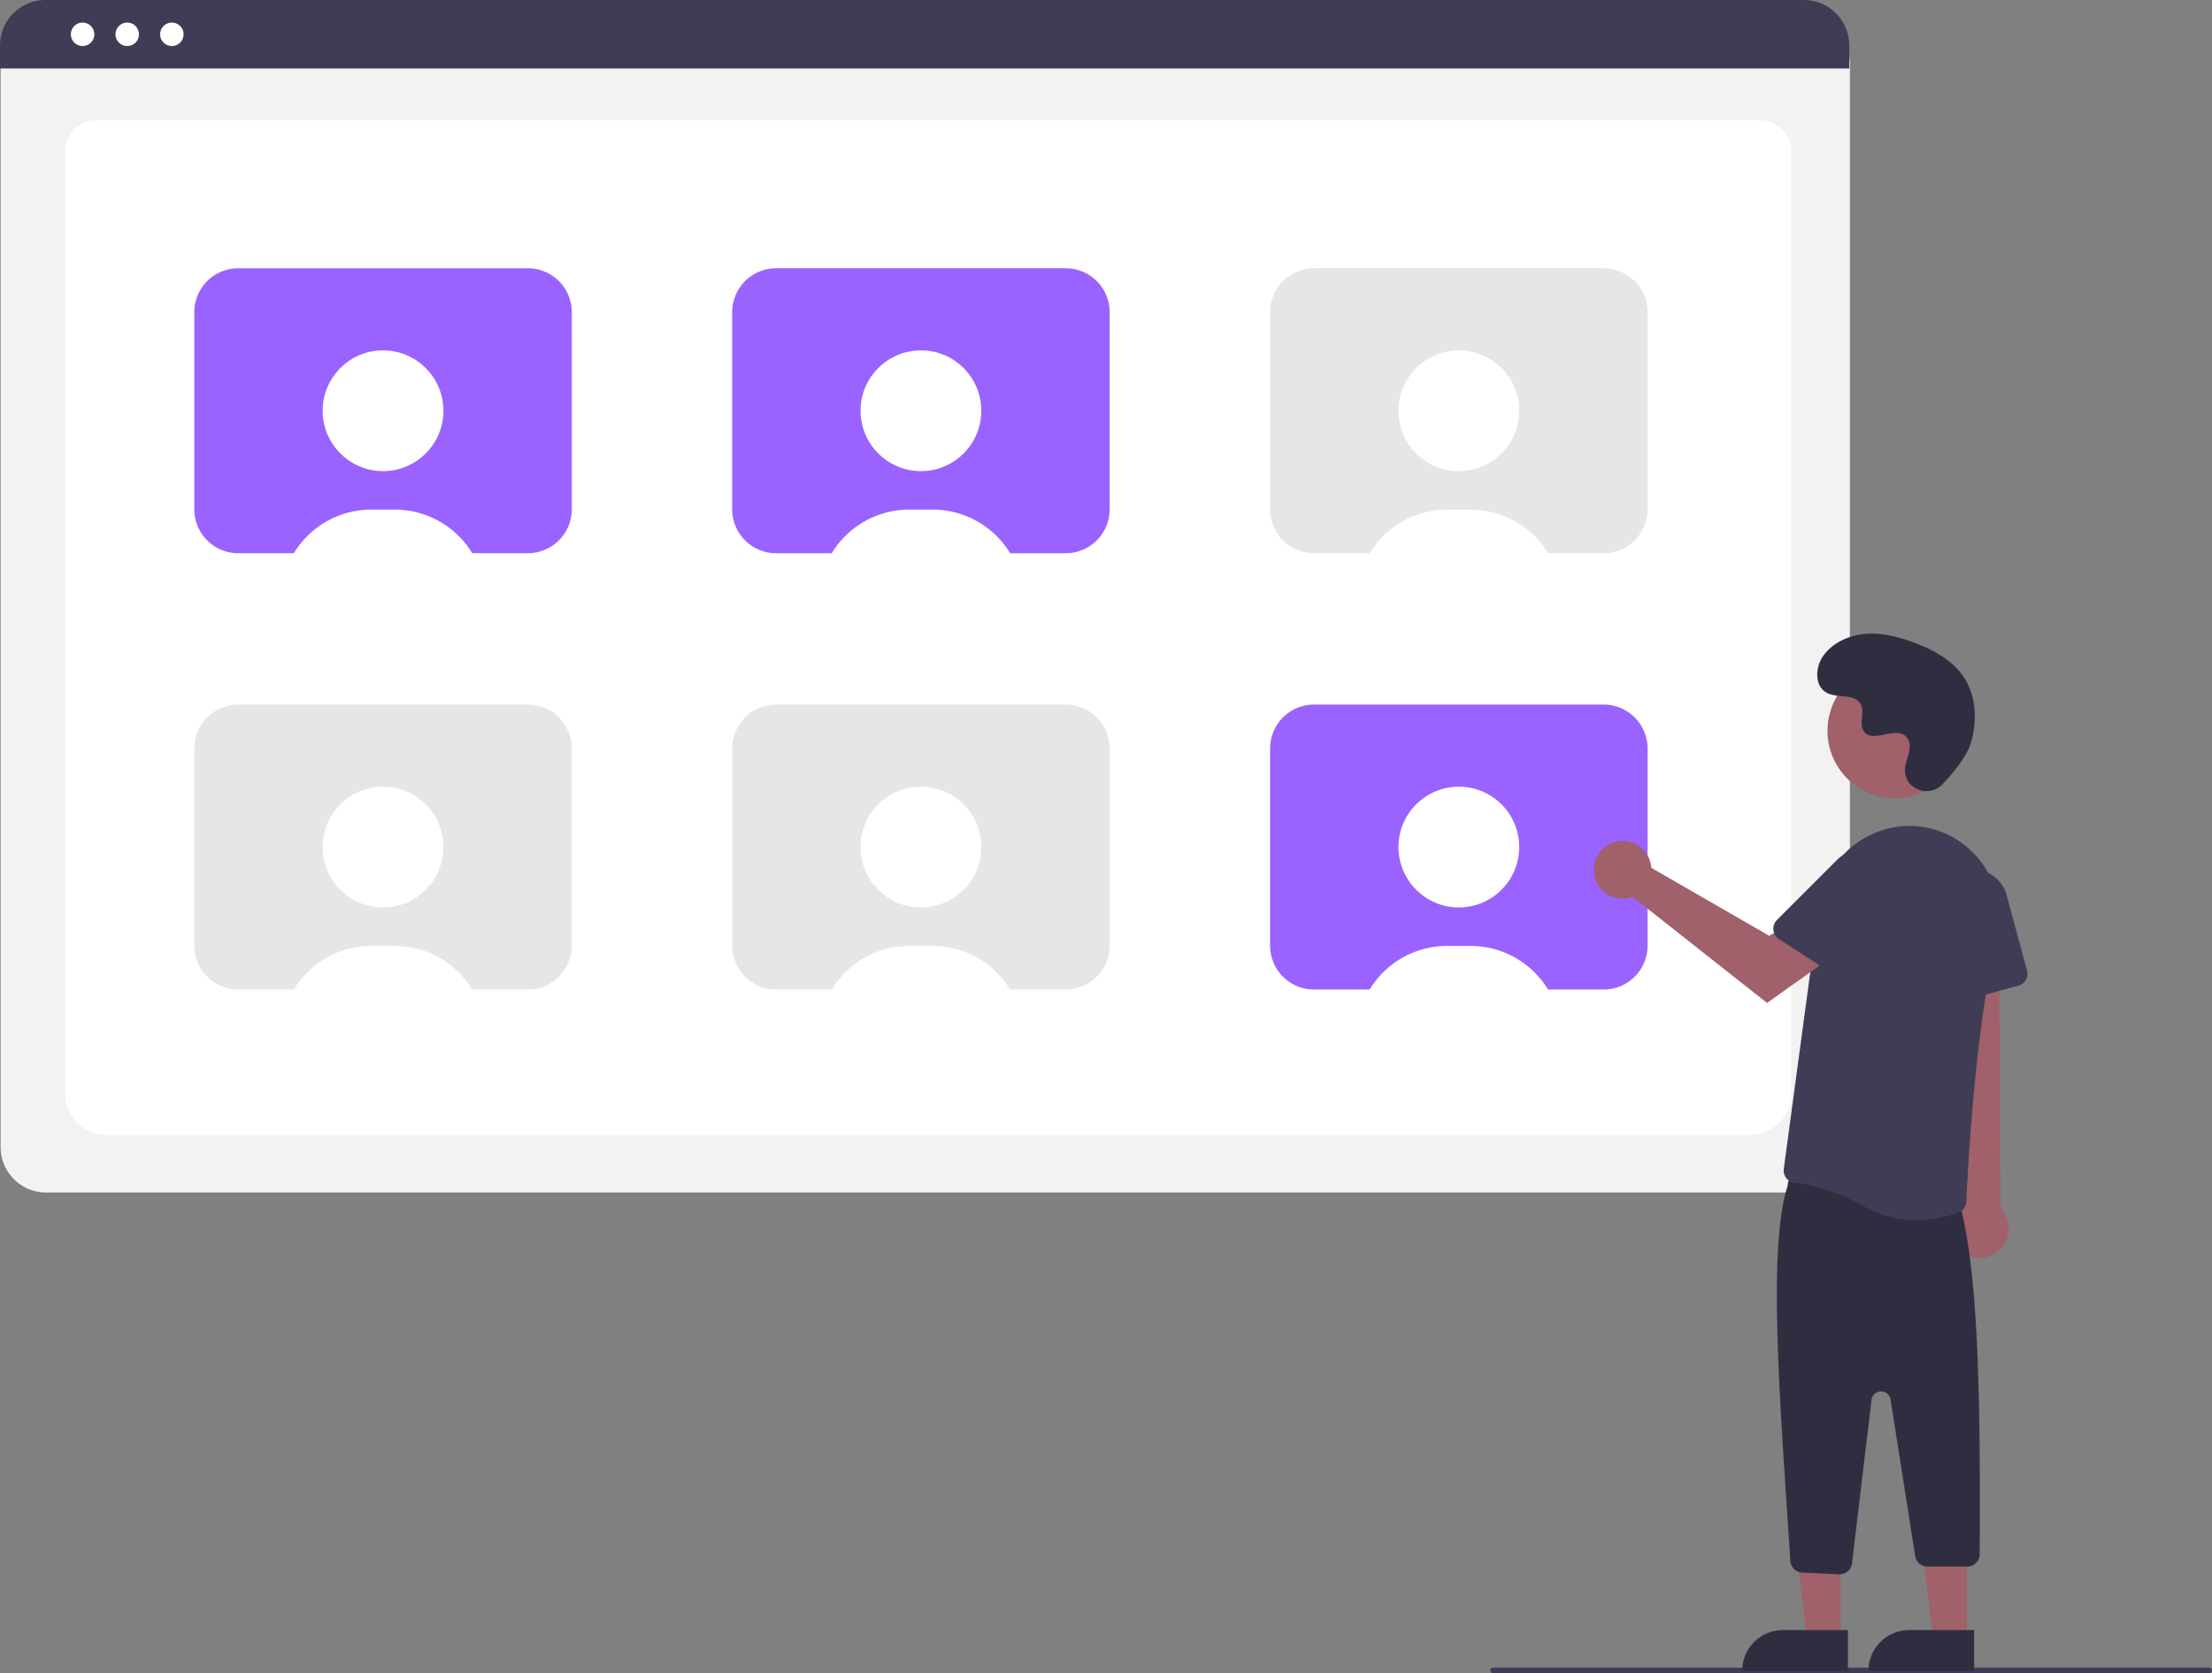 <svg xmlns="http://www.w3.org/2000/svg" data-name="Layer 1" width="806.007" height="609.716" viewBox="0 0 806.007 609.716" xmlns:xlink="http://www.w3.org/1999/xlink"><rect x="0" y="0" width="806.007" height="609.716" fill="#808080" stroke="none"/><path d="M854.566,579.69H213.728a16.519,16.519,0,0,1-16.5-16.5V168.036a12.102,12.102,0,0,1,12.088-12.088H858.769a12.311,12.311,0,0,1,12.297,12.297V563.19A16.519,16.519,0,0,1,854.566,579.69Z" transform="translate(-196.996 -145.142)" fill="#f2f2f2"/><path d="M833.847,558.858H236.602c-8.755,0-15.878-6.67-15.878-14.868v-344.105c0-6.08,5.278-11.027,11.766-11.027H837.764c6.595,0,11.961,5.028,11.961,11.208V543.99C849.724,552.188,842.601,558.858,833.847,558.858Z" transform="translate(-196.996 -145.142)" fill="#fff"/><path d="M870.837,170.092H196.996V161.692a16.574,16.574,0,0,1,16.56-16.55H854.277A16.574,16.574,0,0,1,870.837,161.692Z" transform="translate(-196.996 -145.142)" fill="#3f3d56"/><circle cx="30.095" cy="12.5" r="4.283" fill="#fff"/><circle cx="46.354" cy="12.5" r="4.283" fill="#fff"/><circle cx="62.613" cy="12.5" r="4.283" fill="#fff"/><path d="M389.344,242.908H283.794a15.996,15.996,0,0,0-16,16v71.83a15.996,15.996,0,0,0,16,16h105.55a16.002,16.002,0,0,0,16-16v-71.83A16.002,16.002,0,0,0,389.344,242.908Z" transform="translate(-196.996 -145.142)" fill="#9a63ff"/><path d="M463.793,258.904v71.838a16,16,0,0,0,16,16H585.341a16,16,0,0,0,16-16V258.904a16,16,0,0,0-16-16H479.793A16,16,0,0,0,463.793,258.904Z" transform="translate(-196.996 -145.142)" fill="#9a63ff"/><path d="M659.793,258.904v71.838a16,16,0,0,0,16,16H781.341a16,16,0,0,0,16-16V258.904a16,16,0,0,0-16-16H675.793A16,16,0,0,0,659.793,258.904Z" transform="translate(-196.996 -145.142)" fill="#e6e6e6"/><path d="M267.793,417.904v71.838a16,16,0,0,0,16,16H389.341a16,16,0,0,0,16-16V417.904a16,16,0,0,0-16-16H283.793A16,16,0,0,0,267.793,417.904Z" transform="translate(-196.996 -145.142)" fill="#e6e6e6"/><path d="M463.793,417.904v71.838a16,16,0,0,0,16,16H585.341a16,16,0,0,0,16-16V417.904a16,16,0,0,0-16-16H479.793A16,16,0,0,0,463.793,417.904Z" transform="translate(-196.996 -145.142)" fill="#e6e6e6"/><path d="M659.793,417.904v71.838a16,16,0,0,0,16,16H781.341a16,16,0,0,0,16-16V417.904a16,16,0,0,0-16-16H675.793A16,16,0,0,0,659.793,417.904Z" transform="translate(-196.996 -145.142)" fill="#9a63ff"/><circle cx="139.57" cy="149.681" r="22" fill="#fff"/><path d="M370.184,348.738H302.944a33.368,33.368,0,0,1,6.01-8.22,32.891,32.891,0,0,1,23.33-9.66h8.56A32.988,32.988,0,0,1,370.184,348.738Z" transform="translate(-196.996 -145.142)" fill="#fff"/><circle cx="335.57" cy="149.681" r="22" fill="#fff"/><path d="M566.184,348.738H498.944a33.368,33.368,0,0,1,6.01-8.22,32.891,32.891,0,0,1,23.33-9.66h8.56A32.988,32.988,0,0,1,566.184,348.738Z" transform="translate(-196.996 -145.142)" fill="#fff"/><circle cx="531.57" cy="149.681" r="22" fill="#fff"/><path d="M762.184,348.738H694.944a33.368,33.368,0,0,1,6.01-8.22,32.891,32.891,0,0,1,23.33-9.66h8.56A32.988,32.988,0,0,1,762.184,348.738Z" transform="translate(-196.996 -145.142)" fill="#fff"/><circle cx="139.57" cy="308.681" r="22" fill="#fff"/><path d="M370.184,507.738H302.944a33.368,33.368,0,0,1,6.01-8.22,32.891,32.891,0,0,1,23.33-9.66h8.56A32.988,32.988,0,0,1,370.184,507.738Z" transform="translate(-196.996 -145.142)" fill="#fff"/><circle cx="335.57" cy="308.681" r="22" fill="#fff"/><path d="M566.184,507.738H498.944a33.368,33.368,0,0,1,6.01-8.22,32.891,32.891,0,0,1,23.33-9.66h8.56A32.988,32.988,0,0,1,566.184,507.738Z" transform="translate(-196.996 -145.142)" fill="#fff"/><circle cx="531.57" cy="308.681" r="22" fill="#fff"/><path d="M762.184,507.738H694.944a33.368,33.368,0,0,1,6.01-8.22,32.891,32.891,0,0,1,23.33-9.66h8.56A32.988,32.988,0,0,1,762.184,507.738Z" transform="translate(-196.996 -145.142)" fill="#fff"/><path d="M1002.004,754.858h-261a1,1,0,0,1,0-2h261a1,1,0,0,1,0,2Z" transform="translate(-196.996 -145.142)" fill="#3f3d56"/><polygon points="670.716 597.522 658.457 597.521 652.624 550.233 670.718 550.234 670.716 597.522" fill="#a0616a"/><path d="M649.699,594.018h23.644a0,0,0,0,1,0,0v14.887a0,0,0,0,1,0,0H634.812a0,0,0,0,1,0,0v0A14.887,14.887,0,0,1,649.699,594.018Z" fill="#2f2e41"/><polygon points="716.716 597.522 704.457 597.521 698.624 550.233 716.718 550.234 716.716 597.522" fill="#a0616a"/><path d="M695.699,594.018h23.644a0,0,0,0,1,0,0v14.887a0,0,0,0,1,0,0H680.812a0,0,0,0,1,0,0v0A14.887,14.887,0,0,1,695.699,594.018Z" fill="#2f2e41"/><path d="M912.215,601.826a10.743,10.743,0,0,1-2.062-16.343l-8.072-114.558,23.253,2.255.639,112.187a10.801,10.801,0,0,1-13.757,16.459Z" transform="translate(-196.996 -145.142)" fill="#a0616a"/><path d="M867.133,718.841,853.637,718.198a4.499,4.499,0,0,1-4.286-4.463c-3.558-54.919-8.486-113.807-.942-136.557a4.501,4.501,0,0,1,5.146-4.485l53.994,7.838a4.474,4.474,0,0,1,3.854,4.42c6.894,26.936,7.205,75.782,6.944,126.534a4.5,4.5,0,0,1-4.5,4.534H899.297a4.479,4.479,0,0,1-4.445-3.801l-8.977-57.067a3.5,3.5,0,0,0-6.933.128l-7.126,59.603a4.517,4.517,0,0,1-4.469,3.966Q867.241,718.847,867.133,718.841Z" transform="translate(-196.996 -145.142)" fill="#2f2e41"/><path d="M876.634,584.956c-11.899-6.611-21.197-8.349-25.68-8.796a4.418,4.418,0,0,1-3.053-1.673,4.478,4.478,0,0,1-.931-3.401l12.938-96.051a33.219,33.219,0,0,1,19.364-25.957,32.306,32.306,0,0,1,31.396,2.461q.665.442,1.305.903A33.178,33.178,0,0,1,924.608,487.016c-7.934,32.455-10.659,85.662-11.125,95.999a4.465,4.465,0,0,1-2.918,4.005,45.085,45.085,0,0,1-15.226,2.711A38.124,38.124,0,0,1,876.634,584.956Z" transform="translate(-196.996 -145.142)" fill="#3f3d56"/><path d="M907.344,509.418a4.482,4.482,0,0,1-1.859-3.401l-1.704-30.876A12.399,12.399,0,0,1,928.128,471.214l7.485,27.605a4.505,4.505,0,0,1-3.166,5.521l-21.291,5.773A4.483,4.483,0,0,1,907.344,509.418Z" transform="translate(-196.996 -145.142)" fill="#3f3d56"/><circle cx="690.46" cy="266.333" r="24.561" fill="#a0616a"/><path d="M798.452,459.73a10.526,10.526,0,0,1,.239,1.64l42.957,24.782,10.441-6.011,11.131,14.572-22.337,15.921-49.008-38.663a10.496,10.496,0,1,1,6.576-12.241Z" transform="translate(-196.996 -145.142)" fill="#a0616a"/><path d="M843.183,484.045a4.482,4.482,0,0,1,1.293-3.653l21.863-21.868a12.399,12.399,0,0,1,19.168,15.516l-15.57,23.992a4.505,4.505,0,0,1-6.224,1.325l-18.504-12.009A4.483,4.483,0,0,1,843.183,484.045Z" transform="translate(-196.996 -145.142)" fill="#3f3d56"/><path d="M904.837,430.907c-4.582,4.881-13.091,2.261-13.688-4.407a8.054,8.054,0,0,1,.01-1.556c.308-2.954,2.015-5.635,1.606-8.754a4.59,4.59,0,0,0-.84-2.149c-3.651-4.889-12.222,2.187-15.668-2.239-2.113-2.714.371-6.987-1.251-10.021-2.14-4.004-8.479-2.029-12.454-4.221-4.423-2.439-4.158-9.225-1.247-13.353,3.551-5.034,9.776-7.72,15.923-8.107s12.253,1.275,17.992,3.511c6.521,2.541,12.988,6.054,17.001,11.788,4.88,6.973,5.35,16.348,2.909,24.502C913.645,420.862,908.578,426.922,904.837,430.907Z" transform="translate(-196.996 -145.142)" fill="#2f2e41"/></svg>
